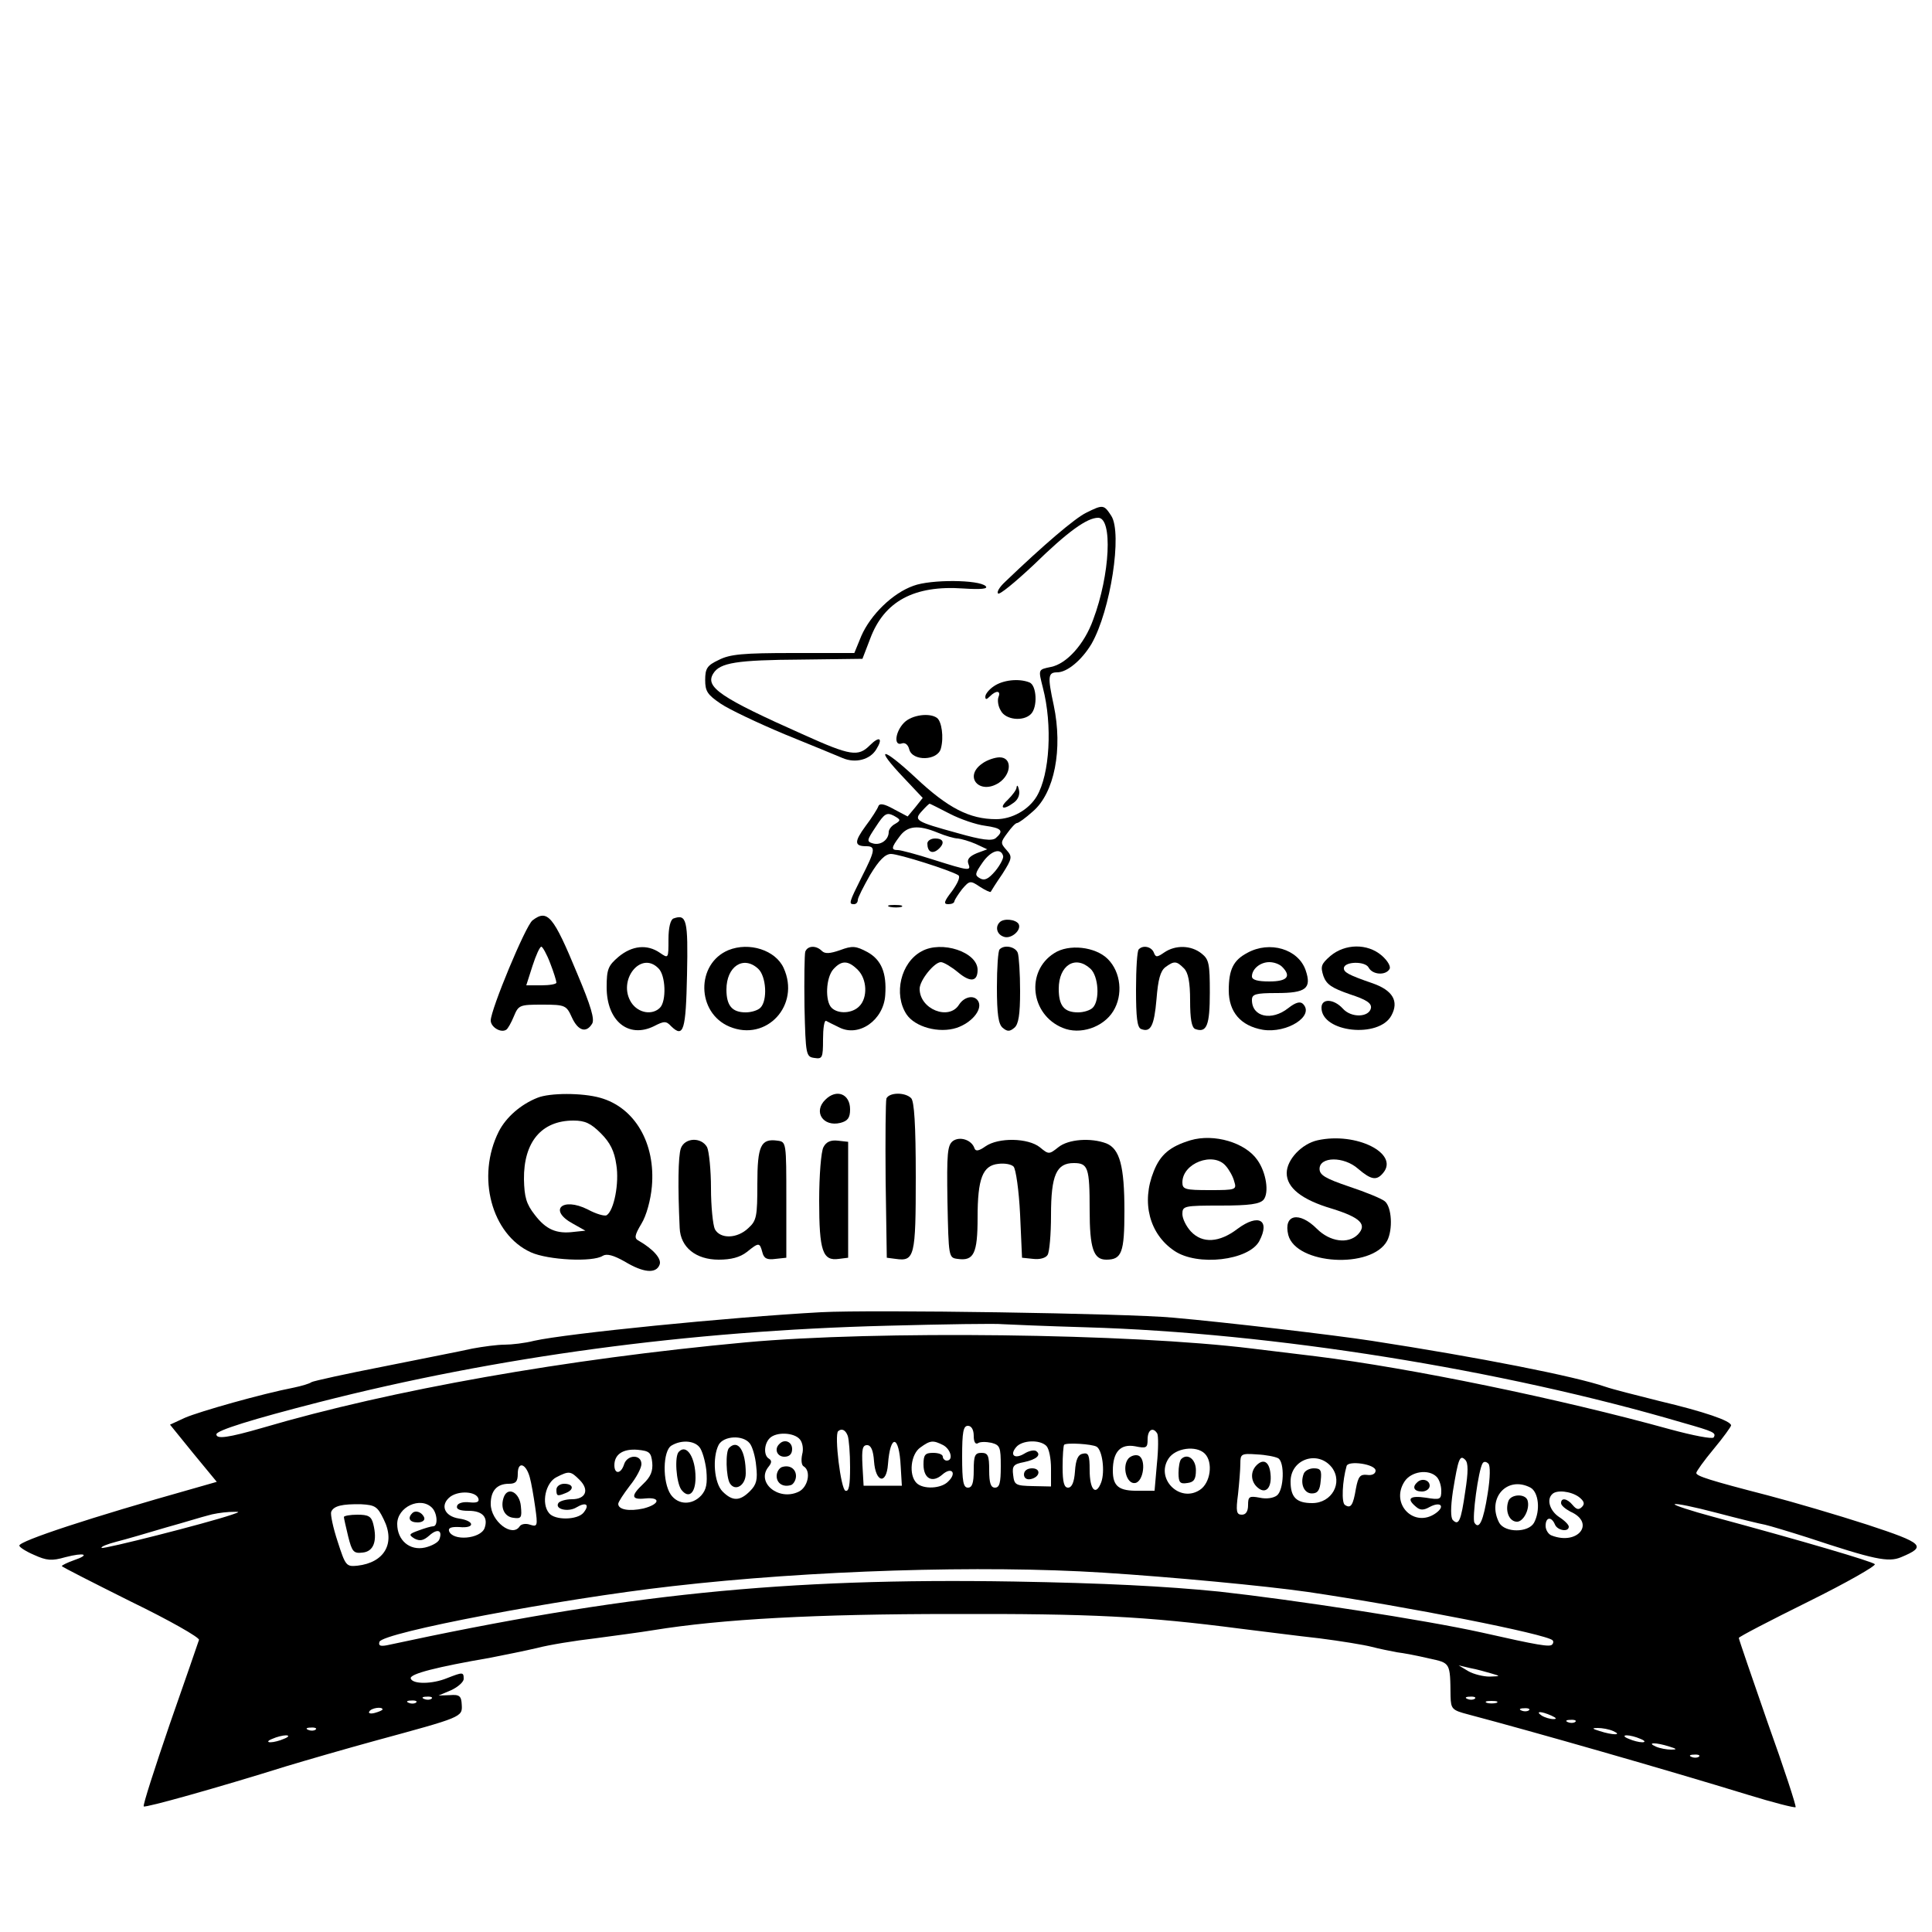 <?xml version="1.0" standalone="no"?>
<!DOCTYPE svg PUBLIC "-//W3C//DTD SVG 20010904//EN"
 "http://www.w3.org/TR/2001/REC-SVG-20010904/DTD/svg10.dtd">
<svg version="1.0" xmlns="http://www.w3.org/2000/svg"
 width="500pt" height="500pt" viewBox="0 0 500 500"
 preserveAspectRatio="xMidYMid meet">

<g transform="translate(0,500) scale(0.1,-0.1)"
fill="#000000" stroke="none">
<path d="M2811 3673 c-29 -14 -111 -84 -210 -179 -14 -13 -22 -26 -18 -30 4
-4 45 30 92 74 88 86 138 122 167 122 38 0 31 -147 -13 -264 -23 -64 -69 -114
-109 -122 -34 -7 -33 -6 -21 -54 25 -96 18 -224 -16 -281 -21 -35 -64 -59
-105 -59 -69 0 -125 29 -208 107 -88 82 -109 82 -31 0 l49 -52 -19 -24 -20
-24 -36 19 c-25 14 -37 16 -40 7 -2 -6 -17 -30 -33 -51 -30 -41 -29 -52 2 -52
25 0 23 -11 -12 -80 -33 -66 -34 -70 -20 -70 6 0 10 5 10 11 0 6 15 35 32 65
23 38 39 54 54 54 20 0 153 -42 174 -55 6 -4 -1 -20 -16 -41 -21 -27 -23 -34
-10 -34 9 0 16 3 16 8 1 4 10 18 20 31 19 22 21 23 46 6 14 -9 27 -15 28 -13
1 2 14 23 30 46 26 41 26 45 11 62 -16 18 -16 20 2 44 10 14 21 26 25 26 4 0
22 13 41 30 56 48 78 161 54 275 -16 74 -15 85 9 85 26 0 64 32 89 74 49 86
80 286 51 331 -19 29 -21 30 -65 8z m-353 -779 c27 -14 68 -28 91 -31 43 -6
50 -13 28 -32 -10 -8 -36 -5 -99 13 -109 30 -114 33 -92 57 9 10 18 19 20 19
1 0 25 -12 52 -26z m-141 -26 c-10 -5 -17 -15 -17 -21 0 -20 -20 -35 -40 -30
-18 5 -17 8 7 44 22 34 28 37 46 28 18 -10 19 -12 4 -21z m110 -23 c19 -8 43
-15 52 -15 9 -1 30 -7 46 -14 l30 -14 -27 -10 c-19 -8 -26 -16 -22 -27 8 -20
2 -19 -90 10 -43 14 -85 25 -92 25 -18 0 -18 6 4 35 20 28 48 31 99 10z m169
-60 c2 -5 -7 -23 -20 -39 -18 -21 -28 -26 -40 -19 -14 8 -13 12 7 41 21 30 47
39 53 17z"/>
<path d="M2400 2817 c0 -21 12 -28 27 -16 19 16 16 29 -7 29 -11 0 -20 -6 -20
-13z"/>
<path d="M2364 3484 c-54 -19 -111 -75 -135 -130 l-18 -44 -158 0 c-130 0
-164 -3 -193 -18 -30 -14 -35 -22 -35 -52 0 -29 6 -38 40 -61 22 -15 96 -50
165 -79 69 -28 137 -56 151 -62 33 -14 71 -4 87 23 18 29 8 35 -17 10 -30 -30
-50 -27 -170 27 -218 97 -257 124 -235 159 17 28 61 35 228 36 l158 2 20 52
c36 97 114 139 241 130 46 -3 65 -1 58 6 -17 17 -142 18 -187 1z"/>
<path d="M2572 3224 c-12 -8 -22 -20 -22 -27 0 -8 3 -8 12 1 16 16 29 15 22
-2 -3 -8 -1 -24 6 -35 12 -24 58 -29 78 -9 18 18 15 75 -4 82 -28 11 -69 6
-92 -10z"/>
<path d="M2340 3130 c-23 -23 -28 -62 -6 -54 8 3 16 -3 19 -15 8 -32 74 -30
82 2 8 29 2 70 -10 79 -19 14 -65 8 -85 -12z"/>
<path d="M2542 3024 c-49 -34 -7 -82 43 -50 33 22 35 66 2 66 -12 0 -33 -7
-45 -16z"/>
<path d="M2631 2963 c0 -7 -11 -21 -23 -33 -24 -22 -12 -28 16 -7 11 8 16 21
13 33 -2 10 -5 14 -6 7z"/>
<path d="M2303 2653 c9 -2 23 -2 30 0 6 3 -1 5 -18 5 -16 0 -22 -2 -12 -5z"/>
<path d="M1378 2618 c-18 -14 -108 -231 -108 -259 0 -17 26 -33 40 -24 4 2 13
18 20 35 12 29 15 30 74 30 59 0 62 -2 76 -33 16 -35 37 -41 52 -17 8 11 -3
47 -38 130 -62 150 -77 168 -116 138z m46 -111 c9 -23 16 -46 16 -50 0 -4 -18
-7 -39 -7 l-39 0 16 50 c9 28 19 50 23 50 3 0 14 -19 23 -43z"/>
<path d="M1743 2623 c-8 -3 -13 -24 -13 -54 0 -50 0 -50 -22 -35 -33 23 -72
19 -107 -10 -27 -23 -31 -32 -31 -79 0 -87 56 -133 122 -101 27 14 32 14 45 0
32 -31 38 -11 41 133 3 143 -1 158 -35 146z m-39 -129 c19 -18 21 -85 4 -102
-20 -20 -56 -14 -74 13 -37 57 24 136 70 89z"/>
<path d="M2587 2613 c-12 -12 -7 -31 10 -37 19 -8 48 17 39 33 -8 12 -39 15
-49 4z"/>
<path d="M1885 2541 c-84 -35 -83 -162 3 -198 96 -40 184 56 140 152 -21 46
-89 68 -143 46z m77 -48 c21 -19 25 -82 6 -101 -7 -7 -24 -12 -38 -12 -35 0
-50 17 -50 59 0 60 44 89 82 54z"/>
<path d="M2084 2537 c-2 -7 -3 -71 -2 -143 3 -125 4 -129 26 -132 20 -3 22 0
22 48 0 28 3 50 8 48 4 -2 19 -10 34 -17 51 -26 115 19 119 84 4 57 -10 91
-46 111 -30 16 -39 17 -71 5 -26 -9 -39 -10 -47 -2 -15 15 -37 14 -43 -2z
m136 -47 c24 -24 26 -72 4 -94 -18 -19 -55 -21 -72 -4 -17 17 -15 78 5 100 21
23 38 23 63 -2z"/>
<path d="M2385 2538 c-54 -29 -73 -111 -39 -163 22 -33 84 -50 130 -35 38 13
65 45 57 66 -8 20 -36 17 -51 -6 -26 -42 -102 -12 -102 41 0 22 38 69 55 69 7
0 27 -12 44 -26 32 -27 51 -25 51 6 0 46 -93 77 -145 48z"/>
<path d="M2587 2543 c-4 -3 -7 -48 -7 -98 0 -70 4 -96 15 -105 12 -10 18 -10
30 0 11 9 15 34 15 95 0 46 -3 90 -6 99 -6 16 -35 22 -47 9z"/>
<path d="M2728 2533 c-74 -47 -61 -159 22 -193 45 -19 105 1 131 43 26 42 20
101 -14 135 -32 32 -101 40 -139 15z m94 -40 c21 -19 25 -82 6 -101 -7 -7 -24
-12 -38 -12 -36 0 -50 17 -50 61 0 61 43 88 82 52z"/>
<path d="M2947 2543 c-4 -3 -7 -50 -7 -104 0 -72 3 -98 13 -102 25 -10 34 8
40 77 4 51 10 73 23 83 23 17 29 16 48 -3 11 -11 16 -35 16 -84 0 -47 4 -69
13 -73 30 -11 38 9 38 94 0 74 -2 86 -21 101 -27 22 -68 23 -97 3 -19 -13 -22
-13 -27 0 -6 15 -28 20 -39 8z"/>
<path d="M3228 2534 c-36 -19 -48 -43 -48 -97 0 -56 31 -92 88 -102 63 -10
135 36 104 67 -7 7 -19 4 -38 -11 -43 -34 -94 -23 -94 21 0 15 9 18 64 18 76
0 91 12 75 59 -19 55 -93 77 -151 45z m90 -36 c25 -25 13 -38 -33 -38 -30 0
-45 4 -45 13 0 19 21 37 45 37 12 0 26 -5 33 -12z"/>
<path d="M3443 2526 c-24 -21 -26 -27 -18 -52 8 -22 22 -31 68 -47 43 -14 57
-23 55 -36 -5 -24 -51 -26 -73 -1 -23 25 -55 27 -55 2 0 -64 149 -80 181 -20
20 37 3 65 -48 83 -64 22 -76 29 -75 40 2 17 55 18 64 1 10 -19 44 -21 54 -4
4 6 -4 21 -20 35 -37 32 -95 31 -133 -1z"/>
<path d="M1391 2159 c-43 -17 -81 -50 -100 -87 -59 -117 -19 -267 83 -313 44
-20 160 -26 186 -9 10 6 27 2 57 -15 48 -29 81 -32 90 -8 6 15 -16 40 -54 62
-12 6 -11 14 7 44 13 21 24 62 27 96 10 112 -44 205 -134 230 -46 13 -130 13
-162 0z m164 -92 c24 -24 35 -46 40 -81 8 -48 -6 -119 -25 -131 -5 -3 -27 3
-49 15 -66 33 -103 -2 -38 -37 l32 -18 -29 -3 c-46 -6 -73 6 -102 44 -22 28
-27 46 -28 92 -1 96 45 152 128 152 30 0 45 -7 71 -33z"/>
<path d="M2136 2154 c-32 -31 -6 -71 39 -60 19 5 25 13 25 35 0 40 -35 54 -64
25z"/>
<path d="M2294 2157 c-2 -7 -3 -102 -2 -212 l3 -200 23 -3 c49 -7 52 6 52 212
0 136 -4 196 -12 204 -16 16 -57 15 -64 -1z"/>
<path d="M2466 2047 c-14 -11 -16 -31 -14 -157 3 -143 3 -145 26 -148 42 -6
52 13 52 107 0 101 13 135 54 139 16 2 33 -1 39 -7 6 -6 14 -62 17 -124 l5
-112 29 -3 c16 -2 32 2 37 10 5 7 9 54 9 103 0 104 14 135 59 135 37 0 41 -12
41 -121 0 -100 10 -129 43 -129 40 0 47 18 47 126 0 116 -12 161 -47 175 -40
15 -98 11 -124 -10 -24 -19 -25 -19 -48 0 -30 24 -107 26 -141 2 -17 -12 -25
-13 -28 -5 -7 22 -38 32 -56 19z"/>
<path d="M3081 2049 c-53 -16 -78 -37 -95 -80 -33 -81 -11 -163 53 -206 60
-41 193 -25 220 25 29 55 -2 72 -56 32 -47 -36 -91 -39 -121 -7 -12 13 -22 33
-22 45 0 21 4 22 99 22 75 0 101 4 111 15 15 18 7 71 -16 103 -31 45 -112 69
-173 51z m91 -66 c9 -10 19 -28 22 -40 7 -22 5 -23 -63 -23 -64 0 -71 2 -71
20 0 50 80 80 112 43z"/>
<path d="M3410 2049 c-41 -9 -80 -50 -80 -85 0 -38 39 -69 117 -92 74 -23 92
-41 67 -67 -25 -25 -72 -19 -106 15 -46 46 -87 37 -74 -16 20 -77 216 -89 256
-15 15 29 12 87 -6 102 -8 7 -50 24 -92 38 -62 21 -77 30 -77 46 0 32 63 33
100 0 34 -29 48 -31 65 -10 41 50 -70 106 -170 84z"/>
<path d="M1762 2028 c-7 -20 -8 -100 -3 -206 2 -50 42 -82 101 -82 32 0 55 6
73 20 31 25 33 25 40 -1 4 -16 12 -20 34 -17 l28 3 0 150 c0 149 0 150 -23
153 -43 6 -52 -13 -52 -112 0 -84 -2 -95 -23 -114 -29 -28 -73 -29 -87 -3 -5
11 -10 59 -10 106 0 47 -5 95 -10 106 -15 27 -58 25 -68 -3z"/>
<path d="M2131 2031 c-6 -11 -11 -73 -11 -138 0 -131 9 -157 51 -151 l24 3 0
150 0 150 -27 3 c-18 2 -30 -3 -37 -17z"/>
<path d="M2125 1604 c-239 -13 -658 -55 -743 -74 -23 -6 -58 -10 -76 -10 -19
0 -56 -5 -83 -10 -26 -6 -129 -26 -228 -46 -98 -19 -184 -38 -189 -41 -5 -4
-26 -10 -45 -14 -83 -16 -245 -62 -282 -78 l-39 -18 60 -74 61 -74 -63 -18
c-263 -74 -448 -135 -448 -147 0 -4 17 -15 38 -24 33 -15 46 -16 81 -6 50 13
66 7 22 -8 -17 -6 -31 -13 -31 -15 0 -2 81 -43 179 -92 99 -48 178 -93 176
-99 -2 -6 -36 -105 -76 -219 -39 -114 -70 -210 -67 -212 4 -4 190 48 369 104
53 16 157 46 230 66 224 61 226 61 224 93 -1 23 -6 27 -31 25 l-29 -1 33 14
c17 8 32 21 32 29 0 18 -2 18 -43 2 -39 -16 -89 -16 -94 -1 -4 12 68 30 207
54 36 7 90 18 120 25 30 8 98 19 150 25 52 7 120 16 150 21 178 29 422 42 775
42 359 1 499 -6 745 -38 58 -7 150 -19 205 -25 55 -7 116 -17 135 -22 19 -5
49 -11 65 -14 17 -2 54 -9 83 -16 56 -12 55 -10 56 -98 1 -33 4 -36 46 -47
170 -45 509 -142 724 -208 65 -20 120 -34 123 -32 2 3 -30 101 -72 218 -41
118 -75 217 -75 220 0 3 81 45 180 94 99 49 176 93 172 97 -7 7 -183 59 -420
123 -56 15 -101 30 -98 32 3 3 51 -7 108 -22 57 -15 114 -29 126 -31 13 -3 63
-18 110 -33 172 -57 209 -65 242 -51 67 28 59 36 -87 84 -77 25 -193 59 -258
76 -151 39 -185 50 -185 58 0 4 20 32 45 62 25 30 45 58 45 61 0 12 -71 36
-185 63 -60 15 -123 31 -140 37 -78 27 -326 76 -605 119 -97 15 -378 48 -515
60 -120 11 -778 21 -910 14z m685 -39 c483 -14 1076 -109 1545 -247 81 -23 87
-26 80 -38 -3 -5 -54 5 -113 21 -285 79 -673 159 -917 189 -49 6 -124 15 -165
20 -315 39 -971 47 -1310 16 -465 -43 -917 -123 -1250 -221 -90 -26 -120 -30
-120 -17 0 10 93 39 265 83 461 118 957 185 1470 198 149 4 284 6 300 4 17 -1
113 -5 215 -8z m-290 -281 c0 -15 4 -23 11 -19 5 4 21 4 35 1 22 -6 24 -11 24
-61 0 -42 -3 -55 -15 -55 -11 0 -15 12 -15 45 0 38 -3 45 -20 45 -17 0 -20 -7
-20 -45 0 -33 -4 -45 -15 -45 -12 0 -15 16 -15 80 0 64 3 80 15 80 9 0 15 -10
15 -26z m-326 0 c3 -9 6 -45 6 -81 0 -47 -3 -64 -12 -61 -12 4 -29 144 -19
154 9 8 19 4 25 -12z m801 6 c3 -6 3 -41 -1 -79 l-6 -69 -41 0 c-51 -1 -67 11
-67 52 0 49 20 70 58 63 29 -6 32 -4 32 18 0 25 14 33 25 15z m-925 -15 c7 -8
10 -25 6 -39 -3 -14 -2 -28 4 -31 20 -12 11 -55 -14 -66 -52 -24 -110 25 -77
65 8 10 9 16 1 21 -14 8 -13 38 2 53 17 17 63 15 78 -3z m-130 -10 c7 -8 15
-35 17 -59 4 -35 1 -48 -16 -65 -26 -26 -45 -27 -71 -1 -22 22 -27 88 -10 121
13 23 62 26 80 4z m-130 -10 c7 -8 15 -35 18 -60 3 -35 0 -50 -13 -65 -24 -26
-60 -25 -79 2 -22 32 -21 114 2 127 25 15 58 13 72 -4z m521 -50 l3 -50 -49 0
-50 0 -3 53 c-2 41 0 52 12 52 10 0 16 -13 18 -42 4 -55 32 -61 36 -8 6 80 29
77 33 -5z m110 55 c20 -11 27 -40 9 -40 -5 0 -10 5 -10 10 0 6 -11 10 -25 10
-21 0 -25 -5 -25 -30 0 -37 23 -49 49 -26 24 21 38 4 15 -18 -18 -19 -65 -21
-82 -4 -21 21 -15 75 10 92 26 19 33 19 59 6z m267 -2 c7 -7 12 -33 12 -58 l0
-47 -47 1 c-45 1 -48 3 -51 29 -3 23 1 28 28 33 33 7 46 19 31 29 -6 3 -19 0
-30 -7 -25 -15 -39 -4 -21 17 15 18 61 20 78 3z m130 -2 c15 -9 22 -64 12 -92
-14 -37 -30 -20 -30 32 0 38 -3 45 -17 42 -13 -2 -19 -15 -21 -46 -2 -28 -8
-42 -18 -42 -10 0 -14 14 -14 53 0 30 2 56 4 58 6 6 72 2 84 -5z m-1150 -41
c2 -22 -4 -37 -23 -55 -33 -31 -32 -42 5 -38 41 4 38 -15 -5 -26 -37 -8 -65
-3 -65 12 0 5 14 26 30 47 17 21 30 46 30 56 0 26 -37 25 -45 -1 -8 -25 -25
-26 -25 -2 0 28 22 43 60 40 31 -3 35 -7 38 -33z m1430 23 c22 -22 15 -76 -13
-94 -52 -34 -115 29 -81 81 18 28 72 35 94 13z m190 -12 c17 -10 15 -81 -3
-96 -9 -7 -27 -10 -45 -6 -27 5 -30 3 -30 -19 0 -17 -6 -25 -16 -25 -14 0 -16
8 -10 53 3 28 6 64 6 79 0 25 2 27 43 24 23 -1 48 -6 55 -10z m139 -24 c29
-39 0 -92 -51 -92 -41 0 -56 15 -56 56 0 58 71 82 107 36z m345 -62 c-11 -77
-17 -89 -32 -74 -6 6 -6 33 0 74 14 86 18 96 32 82 8 -8 8 -31 0 -82z m-232
54 c0 -8 -9 -13 -22 -11 -18 2 -23 -4 -29 -36 -7 -42 -13 -52 -28 -42 -10 5
-7 63 4 101 4 15 75 5 75 -12z m290 -60 c-11 -70 -22 -94 -34 -75 -7 10 10
137 21 154 3 5 9 5 15 -1 5 -5 5 -35 -2 -78z m-2479 43 c4 -14 10 -49 14 -77
7 -49 6 -52 -13 -46 -11 4 -23 2 -27 -4 -19 -30 -75 13 -75 58 0 34 16 52 47
52 18 0 23 6 23 26 0 33 21 27 31 -9z m129 -7 c26 -26 16 -50 -20 -50 -16 0
-32 -5 -35 -10 -10 -16 26 -24 47 -11 25 15 35 7 18 -14 -16 -19 -74 -20 -89
-1 -21 25 -9 79 19 93 33 17 37 16 60 -7z m2218 8 c7 -7 12 -23 12 -36 0 -23
-3 -24 -40 -18 -41 6 -51 -2 -26 -23 11 -10 20 -10 36 -1 28 15 41 2 16 -16
-56 -40 -119 24 -81 82 17 26 62 33 83 12z m243 -28 c21 -12 26 -59 9 -91 -15
-26 -75 -26 -90 0 -33 63 20 123 81 91z m-2723 -28 c3 -9 -4 -12 -23 -10 -16
2 -30 -2 -32 -9 -3 -9 7 -13 30 -13 36 0 51 -17 41 -45 -11 -28 -83 -34 -92
-7 -2 8 6 11 27 10 41 -4 40 16 -1 22 -39 6 -50 36 -22 57 23 16 66 13 72 -5z
m2848 4 c14 -11 16 -18 8 -26 -8 -8 -14 -7 -24 5 -14 17 -30 20 -30 5 0 -6 11
-15 24 -22 66 -29 20 -88 -48 -62 -9 3 -16 15 -16 25 0 23 15 25 24 4 6 -16
36 -21 36 -6 0 5 -11 16 -25 25 -24 16 -33 45 -18 59 11 12 48 8 69 -7z
m-3093 -58 c31 -62 2 -112 -68 -120 -29 -3 -31 0 -51 62 -12 36 -19 70 -17 77
6 16 29 21 78 20 36 -2 42 -6 58 -39z m125 30 c14 -14 16 -48 3 -48 -5 0 -22
-5 -38 -11 -25 -9 -26 -11 -10 -21 14 -7 23 -5 38 8 21 19 35 14 26 -10 -3 -8
-20 -17 -37 -21 -40 -9 -72 19 -72 61 0 44 60 72 90 42z m-518 -18 c-68 -23
-333 -90 -337 -86 -3 3 15 10 38 16 24 6 82 23 129 37 47 13 95 28 108 31 12
4 37 8 55 9 30 1 30 1 7 -7z m2255 -150 c174 -11 419 -34 530 -50 258 -38 617
-109 633 -125 3 -3 2 -8 -1 -11 -6 -7 -36 -2 -182 31 -149 33 -489 85 -680
106 -140 14 -299 22 -530 26 -595 10 -1013 -33 -1624 -165 -17 -3 -22 -1 -19
9 8 24 466 111 758 144 357 41 801 55 1115 35z m1005 -261 c24 -7 24 -7 -5 -8
-16 0 -41 6 -55 14 l-25 15 30 -7 c17 -3 41 -10 55 -14z m-2743 -65 c-3 -3
-12 -4 -19 -1 -8 3 -5 6 6 6 11 1 17 -2 13 -5z m2700 0 c-3 -3 -12 -4 -19 -1
-8 3 -5 6 6 6 11 1 17 -2 13 -5z m-2740 -10 c-3 -3 -12 -4 -19 -1 -8 3 -5 6 6
6 11 1 17 -2 13 -5z m2796 -1 c-7 -2 -19 -2 -25 0 -7 3 -2 5 12 5 14 0 19 -2
13 -5z m-2883 -17 c0 -2 -9 -6 -20 -9 -11 -3 -18 -1 -14 4 5 9 34 13 34 5z
m2967 -2 c-3 -3 -12 -4 -19 -1 -8 3 -5 6 6 6 11 1 17 -2 13 -5z m58 -14 c13
-6 15 -9 5 -9 -8 0 -22 4 -30 9 -18 12 -2 12 25 0z m62 -16 c-3 -3 -12 -4 -19
-1 -8 3 -5 6 6 6 11 1 17 -2 13 -5z m-3260 -20 c-3 -3 -12 -4 -19 -1 -8 3 -5
6 6 6 11 1 17 -2 13 -5z m3358 -4 c25 -11 -1 -11 -35 0 -20 6 -21 8 -5 8 11 0
29 -3 40 -8z m-3440 -20 c-11 -5 -27 -9 -35 -9 -9 0 -8 4 5 9 11 5 27 9 35 9
9 0 8 -4 -5 -9z m3510 0 c13 -5 14 -9 5 -9 -8 0 -24 4 -35 9 -13 5 -14 9 -5 9
8 0 24 -4 35 -9z m75 -20 c20 -6 21 -8 5 -8 -11 0 -29 3 -40 8 -25 11 1 11 35
0z m77 -26 c-3 -3 -12 -4 -19 -1 -8 3 -5 6 6 6 11 1 17 -2 13 -5z"/>
<path d="M2920 1225 c-17 -21 -4 -67 18 -63 22 4 29 63 8 71 -8 3 -20 -1 -26
-8z"/>
<path d="M2017 1263 c-14 -13 -6 -33 13 -33 13 0 20 7 20 20 0 19 -20 27 -33
13z"/>
<path d="M2023 1203 c-7 -3 -13 -13 -13 -23 0 -19 17 -30 38 -23 6 3 12 13 12
23 0 19 -17 30 -37 23z"/>
<path d="M1887 1253 c-10 -9 -8 -76 2 -92 14 -22 41 -5 41 26 0 59 -20 89 -43
66z"/>
<path d="M1757 1243 c-12 -11 -7 -79 6 -98 19 -25 37 -10 37 31 0 52 -23 88
-43 67z"/>
<path d="M2650 1184 c0 -9 7 -14 17 -12 25 5 28 28 4 28 -12 0 -21 -6 -21 -16z"/>
<path d="M3057 1224 c-4 -4 -7 -20 -7 -36 0 -25 4 -29 23 -26 17 2 22 10 22
33 0 29 -22 45 -38 29z"/>
<path d="M3252 1208 c-17 -17 -15 -43 3 -58 21 -18 37 0 33 36 -3 31 -18 40
-36 22z"/>
<path d="M3374 1186 c-10 -26 1 -51 21 -51 15 0 21 8 23 33 3 27 0 32 -18 32
-11 0 -23 -6 -26 -14z"/>
<path d="M1304 1126 c-10 -27 1 -51 24 -54 21 -3 23 0 20 30 -3 35 -33 52 -44
24z"/>
<path d="M1440 1145 c0 -17 2 -18 24 -9 23 9 20 24 -4 24 -11 0 -20 -7 -20
-15z"/>
<path d="M3667 1163 c-13 -12 -7 -23 13 -23 11 0 20 7 20 15 0 15 -21 21 -33
8z"/>
<path d="M3904 1116 c-9 -24 0 -51 19 -54 18 -4 38 33 30 56 -7 17 -42 15 -49
-2z"/>
<path d="M890 1074 c0 -3 5 -25 11 -50 10 -40 14 -45 38 -42 28 3 38 30 27 74
-5 20 -13 24 -41 24 -19 0 -35 -3 -35 -6z"/>
<path d="M1067 1084 c-13 -13 -7 -24 14 -24 11 0 19 5 17 12 -5 14 -22 21 -31
12z"/>
</g>
</svg>
